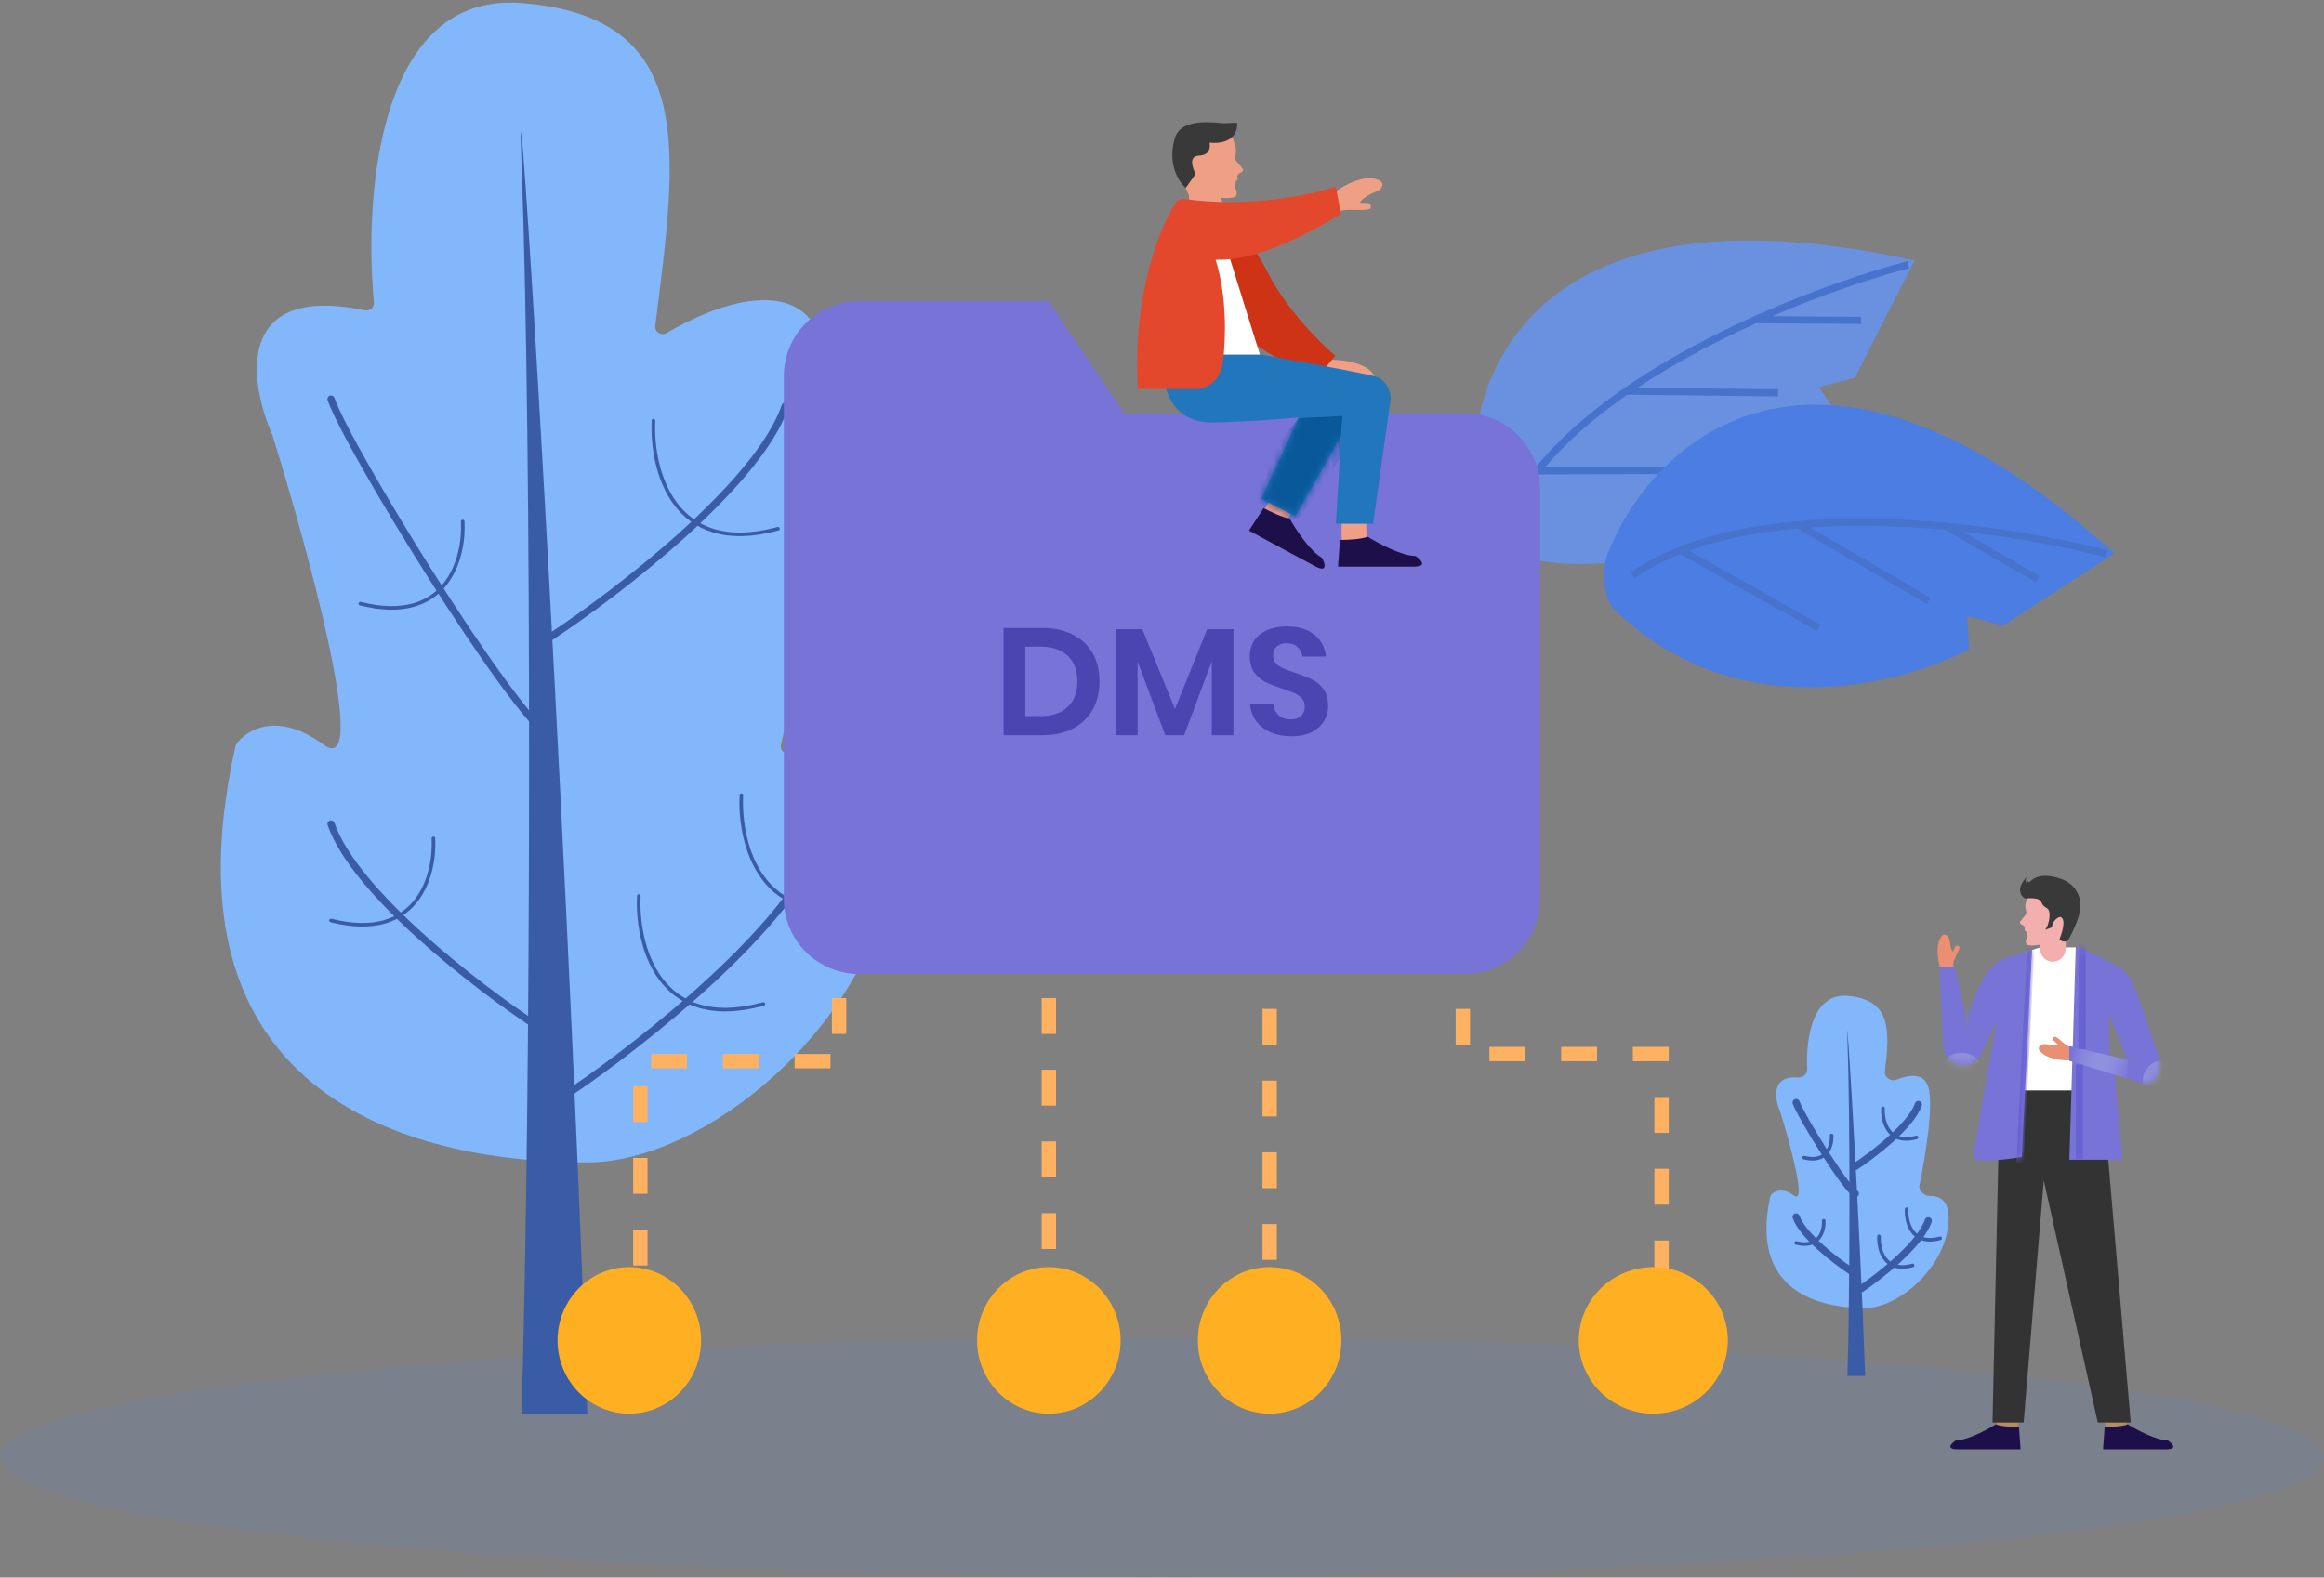 <svg width="324" height="220" viewBox="0 0 324 220" fill="none" xmlns="http://www.w3.org/2000/svg">
<rect x="0" y="0" width="324" height="220" fill="#808080" stroke="none"/>
<ellipse cx="162" cy="203.194" rx="162" ry="16.651" fill="#4886FF" fill-opacity="0.1"/>
<path d="M124.78 119.927C127.009 103.122 117.02 102.763 110.327 105.102C109.543 105.376 108.703 104.7 108.881 103.889C112.33 88.106 117.699 57.628 114.568 47.62C111.586 38.088 99.87 42.331 92.93 46.453C92.193 46.89 91.244 46.297 91.35 45.447C94.357 21.362 97.488 2.369 72.7 0.419C52.903 -1.138 50.697 26.744 52.13 42.176C52.194 42.869 51.547 43.423 50.866 43.28C32.765 39.478 34.66 53.166 37.98 60.675C43.086 77.078 51.664 108.679 45.128 103.859C38.758 99.16 34.457 101.713 32.983 103.706C32.908 103.806 32.858 103.928 32.831 104.05C20.725 158.099 65.571 162.107 81.891 162.107C98.229 162.107 121.716 143.026 124.78 119.927Z" fill="#82B7FB"/>
<path d="M72.699 22.514C74.173 61.654 74.06 152.734 72.699 197.257L81.889 197.257C78.826 108.881 71.678 -4.602 72.699 22.514Z" fill="#3A5CA6"/>
<path d="M79.849 152.065C89.72 145.369 110.484 128.966 114.569 116.915" stroke="#3A5CA6" stroke-linecap="round"/>
<path d="M74.743 143.026C66.613 137.67 49.514 124.548 46.15 114.906" stroke="#3A5CA6" stroke-linecap="round"/>
<path d="M76.785 88.796C86.076 82.674 105.619 67.677 109.463 56.659" stroke="#3A5CA6" stroke-linecap="round"/>
<path d="M76.785 102.856C70.979 99.03 48.553 62.541 46.15 55.655" stroke="#3A5CA6" stroke-linecap="round"/>
<path d="M103.36 110.89C103.02 117.585 106.015 129.971 120.72 125.954" stroke="#3A5CA6" stroke-width="0.5" stroke-linecap="round"/>
<path d="M89.064 124.949C88.724 131.644 91.719 144.03 106.424 140.013" stroke="#3A5CA6" stroke-width="0.5" stroke-linecap="round"/>
<path d="M91.106 58.667C90.765 65.363 93.761 77.749 108.466 73.732" stroke="#3A5CA6" stroke-width="0.5" stroke-linecap="round"/>
<path d="M64.509 72.727C64.789 77.818 62.326 87.237 50.233 84.182" stroke="#3A5CA6" stroke-width="0.5" stroke-linecap="round"/>
<path d="M60.425 116.915C60.705 122.006 58.242 131.424 46.149 128.37" stroke="#3A5CA6" stroke-width="0.5" stroke-linecap="round"/>
<path d="M271.582 171.059C272.031 167.668 270.634 166.764 269.146 166.789C268.316 166.803 267.442 166.098 267.606 165.283C268.507 160.829 269.587 154.001 268.832 151.589C268.211 149.604 266.185 149.837 264.434 150.557C263.641 150.883 262.674 150.266 262.778 149.415C263.478 143.699 263.677 139.36 257.558 138.878C252.649 138.492 251.756 144.828 251.947 149.078C251.978 149.773 251.336 150.321 250.642 150.264C246.885 149.956 247.383 153.238 248.208 155.104C249.583 159.521 251.893 168.031 250.133 166.733C248.53 165.55 247.414 166.073 246.95 166.585C246.866 166.677 246.818 166.801 246.791 166.923C243.639 181.345 255.652 182.417 260.032 182.417C264.432 182.417 270.757 177.279 271.582 171.059Z" fill="#82B7FB"/>
<path d="M257.557 144.828C257.954 155.368 257.923 179.894 257.557 191.883L260.032 191.883C259.207 168.085 257.282 137.527 257.557 144.828Z" fill="#3A5CA6"/>
<path d="M259.482 179.713C262.141 177.91 267.732 173.493 268.832 170.248" stroke="#3A5CA6" stroke-linecap="round"/>
<path d="M258.106 177.279C255.917 175.837 251.312 172.303 250.407 169.707" stroke="#3A5CA6" stroke-linecap="round"/>
<path d="M258.658 162.676C261.16 161.028 266.422 156.99 267.458 154.023" stroke="#3A5CA6" stroke-linecap="round"/>
<path d="M258.658 166.462C257.095 165.432 251.056 155.607 250.409 153.752" stroke="#3A5CA6" stroke-linecap="round"/>
<path d="M265.814 168.626C265.722 170.429 266.528 173.764 270.488 172.682" stroke="#3A5CA6" stroke-width="0.5" stroke-linecap="round"/>
<path d="M261.966 172.412C261.874 174.215 262.681 177.55 266.64 176.468" stroke="#3A5CA6" stroke-width="0.5" stroke-linecap="round"/>
<path d="M262.515 154.563C262.423 156.366 263.23 159.701 267.189 158.62" stroke="#3A5CA6" stroke-width="0.5" stroke-linecap="round"/>
<path d="M255.353 158.35C255.428 159.721 254.765 162.257 251.509 161.434" stroke="#3A5CA6" stroke-width="0.5" stroke-linecap="round"/>
<path d="M254.253 170.248C254.328 171.619 253.665 174.155 250.409 173.333" stroke="#3A5CA6" stroke-width="0.5" stroke-linecap="round"/>
<path d="M266.921 36.325C212.105 24.287 203.278 54.191 205.716 70.648C205.993 73.81 208.547 76.303 209.79 77.155C233.063 83.758 250.408 67.041 256.171 57.857L253.584 53.991L258.593 52.671L262.757 44.498L266.921 36.325Z" fill="#6A91E0"/>
<path fill-rule="evenodd" clip-rule="evenodd" d="M244.589 44.091C241.631 45.419 238.631 46.885 235.684 48.484C224.697 54.444 214.367 62.297 209.873 71.769L210.78 72.201C211.771 70.112 213.059 68.099 214.586 66.165L236.494 66.093L236.484 65.095L215.403 65.164C218.509 61.484 222.471 58.101 226.874 55.044L247.881 55.285L247.885 54.287L228.319 54.063C230.835 52.391 233.476 50.822 236.168 49.361C239.038 47.804 241.96 46.373 244.843 45.075L259.469 45.181L259.469 44.183L247.073 44.093C254.353 40.96 261.228 38.693 266.19 37.385L265.927 36.42C260.459 37.861 252.702 40.452 244.624 44.076L244.589 44.075L244.589 44.091Z" fill="#4773CC"/>
<path d="M294.769 77.172C253.417 39.793 230.569 61.35 224.314 76.801C222.946 79.675 223.891 83.091 224.534 84.439C241.332 101.602 264.852 95.653 274.512 90.534L274.238 85.913L279.246 87.233L287.008 82.203L294.769 77.172Z" fill="#4B7DE2"/>
<path fill-rule="evenodd" clip-rule="evenodd" d="M271.481 72.917C268.242 72.612 264.896 72.406 261.529 72.341C248.984 72.1 236.045 73.822 227.338 79.815L227.903 80.634C229.824 79.313 231.963 78.202 234.27 77.278L253.285 87.992L253.783 87.122L235.486 76.814C240.048 75.154 245.199 74.172 250.567 73.69L268.641 84.23L269.152 83.368L252.317 73.55C255.346 73.34 258.429 73.28 261.503 73.339C264.781 73.401 268.04 73.6 271.199 73.893L283.813 81.178L284.32 80.314L273.629 74.139C281.525 75.005 288.63 76.422 293.591 77.73L293.853 76.765C288.387 75.324 280.353 73.754 271.517 72.92L271.489 72.904L271.481 72.917Z" fill="#4773CC"/>
<path d="M203.943 120.697V146.994H231.648V189.571" stroke="#FEB261" stroke-width="2" stroke-dasharray="5 5"/>
<path d="M177.008 120.697V186.544" stroke="#FEB261" stroke-width="2" stroke-dasharray="5 5"/>
<path d="M164.598 69.988H154.208C153.519 69.988 152.859 70.257 152.372 70.736C151.885 71.215 151.611 71.865 151.611 72.542V92.977C151.611 93.655 151.885 94.305 152.372 94.784C152.859 95.263 153.519 95.532 154.208 95.532H169.793C170.482 95.532 171.142 95.263 171.629 94.784C172.116 94.305 172.39 93.655 172.39 92.977V77.651L164.598 69.988Z" stroke="#2B2788" stroke-width="2" stroke-linecap="round" stroke-linejoin="round"/>
<path d="M164.596 69.988V77.651H172.388" stroke="#2B2788" stroke-width="2" stroke-linecap="round" stroke-linejoin="round"/>
<path d="M167.194 84.037H156.804" stroke="#2B2788" stroke-width="2" stroke-linecap="round" stroke-linejoin="round"/>
<path d="M167.194 89.146H156.804" stroke="#2B2788" stroke-width="2" stroke-linecap="round" stroke-linejoin="round"/>
<path d="M159.401 78.928H158.103H156.804" stroke="#2B2788" stroke-width="2" stroke-linecap="round" stroke-linejoin="round"/>
<path d="M116.979 119.183V147.985H89.274V188.057" stroke="#FEB261" stroke-width="2" stroke-dasharray="5 5"/>
<path d="M146.224 119.183V186.543" stroke="#FEB261" stroke-width="2" stroke-dasharray="5 5"/>
<ellipse cx="87.734" cy="186.922" rx="10.005" ry="10.218" fill="#FEAF22"/>
<ellipse cx="146.223" cy="186.922" rx="10.005" ry="10.218" fill="#FEAF22"/>
<ellipse cx="177.006" cy="186.922" rx="10.005" ry="10.218" fill="#FEAF22"/>
<ellipse cx="230.496" cy="186.922" rx="10.389" ry="10.218" fill="#FEAF22"/>
<path d="M293.733 199.341L292.84 196.104L296.413 194.983L296.54 199.092L293.733 199.341Z" fill="#B88B60"/>
<path d="M296.645 198.626C295.933 198.925 294.272 199 293.53 199H293.419L293.197 202.113H301.985C303.677 202.113 302.838 201.283 302.208 200.868C300.606 200.868 297.832 199.373 296.645 198.626Z" fill="#1D104A"/>
<path d="M281.164 199.341L282.057 196.104L278.484 194.983L278.356 199.092L281.164 199.341Z" fill="#B88B60"/>
<path d="M278.249 198.626C278.961 198.925 280.622 199 281.364 199H281.475L281.698 202.113H272.909C271.218 202.113 272.056 201.283 272.686 200.868C274.288 200.868 277.062 199.373 278.249 198.626Z" fill="#1D104A"/>
<path d="M282.42 125.94L282.772 124.664L283.404 123.506C283.757 123.307 285.137 123.055 287.836 123.633C290.534 124.211 289.065 128.907 288.005 131.235L288.005 134.098C286.276 134.965 284.433 134.131 284.433 133.368L284.433 131.737C283.909 131.823 283.218 131.908 282.829 131.816C282.17 131.661 282.478 130.877 282.714 130.504L282.71 130.502C282.523 130.403 282.454 130.173 282.556 129.987L282.358 129.826C282.273 129.758 282.24 129.644 282.276 129.54C282.339 129.357 282.261 129.158 282.09 129.068L281.764 128.895C281.612 128.815 281.571 128.619 281.678 128.483L282.374 127.597C282.512 127.422 282.548 127.188 282.469 126.981C282.343 126.649 282.325 126.285 282.42 125.94Z" fill="#F3AEAE"/>
<path d="M287.125 130.959L287.146 130.989C287.472 131.457 288.187 131.407 288.454 130.897C289.541 128.819 290.701 126.38 289.549 124.36C289.126 123.62 288.448 122.962 287.393 122.583C283.958 121.346 283.02 123.064 282.886 123.041C282.778 123.023 282.631 122.762 282.57 122.634C282.521 122.724 282.527 123.012 282.536 123.145C282.295 122.941 282.452 122.492 282.561 122.292C280.984 123.962 281.754 124.994 282.337 125.302C282.95 125.225 284.245 125.193 284.524 125.687C284.872 126.304 284.682 126.204 285.401 126.679C285.976 127.06 285.697 128.408 285.485 129.034L285.139 129.669L286.055 129.335C286.145 128.381 286.854 127.96 287.198 127.869C288.102 128.077 287.526 130.015 287.125 130.959Z" fill="#393939"/>
<path d="M284.418 132.112L283.269 132.489L281.993 152.191H289.394V132.112H287.991L287.969 132.456C287.909 133.391 287.133 134.12 286.195 134.12C285.213 134.12 284.418 133.324 284.418 132.343V132.112Z" fill="white"/>
<path d="M270.745 130.497C269.835 131.508 270.097 133.744 270.487 134.931L272.425 134.999C271.874 133.972 273.674 132.176 273.04 131.933C272.552 131.746 272.574 132.147 272.252 132.703C272.011 132.479 271.886 131.877 271.845 131.273C271.801 130.619 271.183 130.009 270.745 130.497Z" fill="#EA8F72"/>
<path d="M284.323 146.483C285.084 147.606 287.344 147.935 288.609 147.872L289.178 146.048C288.026 146.306 286.728 144.131 286.325 144.67C286.015 145.085 286.415 145.169 286.878 145.618C286.591 145.792 285.954 145.751 285.342 145.63C284.7 145.502 283.958 145.944 284.323 146.483Z" fill="#EA8F72"/>
<path d="M293.097 152.065H278.806L277.785 198.372H282.123L284.931 164.615L292.459 198.372H297.053L293.097 152.065Z" fill="#333333"/>
<path d="M281.869 161.352L283.273 132.489L282.763 132.615C282.507 132.74 282.533 132.715 279.572 133.618C276.612 134.522 274.766 139.935 274.213 142.528L272.554 134.873H270.385L270.898 145.877C270.968 147.374 272.202 148.552 273.701 148.552C274.792 148.552 275.784 147.92 276.244 146.931L278.296 142.528C277.276 148.426 275.208 160.448 275.106 161.352C275.004 162.256 279.572 161.728 281.869 161.352Z" fill="#7873D7"/>
<mask id="mask0" mask-type="alpha" maskUnits="userSpaceOnUse" x="270" y="132" width="14" height="30">
<path d="M281.869 161.352L283.273 132.489L282.763 132.615C282.507 132.74 282.533 132.715 279.572 133.618C276.612 134.522 274.766 139.935 274.213 142.528L272.554 134.873H270.385L270.898 145.877C270.968 147.374 272.202 148.552 273.701 148.552C274.792 148.552 275.784 147.92 276.244 146.931L278.296 142.528C277.276 148.426 275.208 160.448 275.106 161.352C275.004 162.256 279.572 161.728 281.869 161.352Z" fill="#DEECF9"/>
</mask>
<g mask="url(#mask0)">
<ellipse cx="273.447" cy="149.807" rx="3.062" ry="3.012" fill="#BFCEE1" fill-opacity="0.3"/>
<line y1="-0.5" x2="29.906" y2="-0.5" transform="matrix(-0.051 0.999 -0.999 -0.05 282.634 132.238)" stroke="#6762D1"/>
<path d="M274.211 143.909L274.084 141.273V140.144L274.594 140.395L274.211 143.909Z" fill="#7D809D"/>
</g>
<path fill-rule="evenodd" clip-rule="evenodd" d="M296.923 136.254C296.107 134.848 291.564 132.823 289.395 131.987L288.974 145.999L288.501 145.916V147.924L288.912 148.054L288.501 161.728H295.902L294.794 149.879C296.15 150.294 297.421 150.676 298.327 150.936C300.777 151.639 301.219 149.221 301.134 147.924C300.071 144.62 297.74 137.659 296.923 136.254ZM293.988 141.273L296.54 147.799L294.116 147.171L293.988 141.273Z" fill="#7873D7"/>
<path d="M288.501 145.917V147.924L296.54 150.434L296.668 147.799L288.501 145.917Z" fill="url(#paint0_linear)"/>
<mask id="mask1" mask-type="alpha" maskUnits="userSpaceOnUse" x="288" y="131" width="14" height="31">
<path fill-rule="evenodd" clip-rule="evenodd" d="M296.923 136.254C296.107 134.848 291.564 132.823 289.395 131.987L288.974 146L288.501 145.916V147.924L288.912 148.054L288.501 161.728H295.902L294.794 149.879C296.15 150.294 297.421 150.676 298.327 150.936C300.777 151.639 301.219 149.221 301.134 147.924C300.071 144.62 297.74 137.659 296.923 136.254ZM293.989 141.273L296.286 147.296L294.5 146.543L293.989 141.273Z" fill="#7873D7"/>
</mask>
<g mask="url(#mask1)">
<line x1="290.275" y1="131.484" x2="290.275" y2="146.292" stroke="#6762D1"/>
<path d="M289.895 148.444L289.895 161.716" stroke="#6762D1"/>
<ellipse cx="301.773" cy="150.81" rx="3.062" ry="3.012" fill="#BFCEE1" fill-opacity="0.3"/>
<path d="M297.434 148.3L296.541 147.798L296.413 147.422L297.434 148.3Z" fill="#7D809D"/>
</g>
<path d="M214.717 125.406C214.717 128.172 213.606 130.824 211.629 132.78C209.652 134.735 206.97 135.834 204.174 135.834H119.826C117.03 135.834 114.348 134.735 112.371 132.78C110.393 130.824 109.282 128.172 109.282 125.406V52.411C109.282 49.646 110.393 46.993 112.371 45.038C114.348 43.082 117.03 41.984 119.826 41.984H146.185L156.728 57.625H204.174C206.97 57.625 209.652 58.724 211.629 60.68C213.606 62.635 214.717 65.288 214.717 68.053V125.406Z" fill="#7873D7"/>
<path d="M187.031 75.405V70.186L190.393 70.486L190.545 75.405H187.031Z" fill="#EE9F86"/>
<path d="M190.673 74.848C189.821 75.206 187.832 75.295 186.944 75.295H186.81L186.544 79.022H197.067C199.092 79.022 198.088 78.028 197.333 77.531C195.415 77.531 192.094 75.742 190.673 74.848Z" fill="#1D104A"/>
<path d="M191.743 52.74C191.065 50.69 187.367 50.098 185.27 50.177L183.639 52.543C185.37 52.185 187.856 55.592 188.455 54.815C188.916 54.216 188.312 54.089 187.607 53.428C188.14 53.121 189.49 53.301 190.575 53.587C191.205 53.753 191.946 53.357 191.743 52.74Z" fill="#EE9F86"/>
<path d="M176.837 38.182C174.148 33.013 171.031 29.517 169.809 28.416C168.638 31.471 167.303 38.933 171.337 44.342C175.37 49.751 181.675 51.604 184.323 51.855L186.156 49.601C184.17 47.948 179.526 43.35 176.837 38.182Z" fill="#CF3316"/>
<path d="M176.314 71.057L178.864 66.478L181.665 68.33L179.397 72.717L176.314 71.057Z" fill="#EF937E"/>
<path d="M179.78 72.288C178.858 72.199 177.07 71.338 176.291 70.918L176.174 70.856L174.12 73.998L183.35 78.969C185.126 79.925 184.731 78.579 184.312 77.787C182.629 76.881 180.59 73.743 179.78 72.288Z" fill="#1D104A"/>
<path d="M169.134 58.917C162.29 59.037 161.699 52.055 162.259 49.451H175.857C180.338 50.252 189.76 51.975 191.593 52.456C193.426 52.937 193.885 54.76 193.885 55.611L191.432 73.04H186.246L186.972 60.779L180.593 71.989L175.849 69.585L181.102 58.209C177.509 58.535 173.121 58.847 169.134 58.917Z" fill="#2276BC"/>
<mask id="mask2" mask-type="alpha" maskUnits="userSpaceOnUse" x="162" y="49" width="32" height="25">
<path d="M169.134 58.917C162.29 59.037 161.699 52.055 162.259 49.451H175.857C180.338 50.252 189.76 51.975 191.593 52.456C193.426 52.937 193.885 54.76 193.885 55.611L191.432 73.04H186.246L186.972 60.779L180.593 71.989L175.849 69.585L181.102 58.209C177.509 58.535 173.121 58.847 169.134 58.917Z" fill="#79C7CE"/>
</mask>
<g mask="url(#mask2)">
<path d="M187.153 58.015L181.042 58.316L172.487 68.984L176.382 71.313L180.278 73.641L186.695 64.025L187.153 58.015Z" fill="#08589A"/>
</g>
<path d="M172.238 20.474L171.77 18.958L170.97 17.595C170.54 17.371 168.878 17.119 165.671 17.908C162.463 18.698 164.371 24.39 165.725 27.138L165.832 28.132C167.934 29.107 171.269 29.579 170.778 28.744C170.32 27.963 170.337 28.158 170.276 27.58C170.906 27.664 171.507 27.643 171.969 27.52C172.751 27.31 172.354 26.383 172.058 25.945C172.278 25.82 172.356 25.54 172.228 25.321L172.458 25.122C172.557 25.036 172.592 24.898 172.545 24.776C172.463 24.56 172.55 24.317 172.752 24.203L173.135 23.986C173.313 23.884 173.355 23.648 173.223 23.491L172.355 22.453C172.183 22.249 172.132 21.971 172.218 21.721C172.358 21.319 172.365 20.882 172.238 20.474Z" fill="#EE9F86"/>
<path d="M166.681 24.258L165.306 26.211C164.787 25.776 162.624 23.368 163.765 19.344C164.47 16.86 167.672 16.899 170.305 17.169C171.084 17.249 171.908 17.029 172.484 17.169C172.567 19.779 169.959 20.069 168.644 19.888C168.713 20.577 168.717 21.617 167.139 21.704C165.561 21.791 166.369 23.642 166.681 24.258Z" fill="#393939"/>
<path d="M192.464 25.26C190.665 24.028 187.353 25.754 185.731 27.063L185.884 29.918C187.044 28.604 191.118 29.841 191.118 28.866C191.117 28.115 190.558 28.373 189.59 28.265C189.826 27.704 191.011 27.045 192.051 26.629C192.655 26.387 193.004 25.63 192.464 25.26Z" fill="#EE9F86"/>
<path d="M175.647 49.451L171.311 35.544L168.619 34.126L169.217 49.451H175.647Z" fill="white"/>
<path d="M158.64 54.259C157.831 40.632 161.962 31.074 164.129 27.999L164.852 27.715C174.097 29.078 182.957 27.147 186.231 26.012L186.953 29.844C177.419 35.664 172.267 36.279 169.474 36.232C171.063 41.2 170.919 47.303 170.485 50.568C170.139 53.18 168.126 54.117 167.163 54.259H158.64Z" fill="#E3482C"/>
<path d="M153.287 95.03C153.287 96.514 152.971 97.821 152.339 98.951C151.707 100.081 150.788 100.964 149.581 101.6C148.389 102.222 146.966 102.532 145.314 102.532H139.906V87.571H145.314C146.966 87.571 148.389 87.882 149.581 88.503C150.788 89.111 151.707 89.98 152.339 91.11C152.971 92.226 153.287 93.533 153.287 95.03ZM145.056 99.862C146.693 99.862 147.958 99.438 148.848 98.591C149.753 97.743 150.206 96.556 150.206 95.03C150.206 93.49 149.753 92.297 148.848 91.449C147.958 90.601 146.693 90.177 145.056 90.177H142.944V99.862H145.056Z" fill="#4A45B1"/>
<path d="M171.961 87.74V102.532H168.944V92.212L165.087 102.532H162.458L158.6 92.254V102.532H155.562V87.74H159.247L163.815 98.866L168.297 87.74H171.961Z" fill="#4A45B1"/>
<path d="M185.163 98.442C185.163 99.205 184.969 99.912 184.581 100.562C184.193 101.197 183.619 101.713 182.857 102.109C182.096 102.49 181.169 102.681 180.077 102.681C179 102.681 178.037 102.504 177.19 102.151C176.342 101.784 175.66 101.261 175.143 100.583C174.64 99.905 174.353 99.113 174.281 98.209H177.513C177.585 98.817 177.829 99.325 178.246 99.735C178.677 100.131 179.244 100.328 179.948 100.328C180.58 100.328 181.061 100.166 181.392 99.841C181.737 99.502 181.909 99.071 181.909 98.548C181.909 98.082 181.772 97.701 181.5 97.404C181.227 97.093 180.882 96.846 180.465 96.662C180.049 96.478 179.474 96.267 178.741 96.026C177.793 95.716 177.017 95.412 176.414 95.115C175.811 94.804 175.294 94.359 174.863 93.78C174.446 93.201 174.238 92.445 174.238 91.513C174.238 90.227 174.705 89.217 175.638 88.482C176.586 87.733 177.836 87.359 179.388 87.359C180.997 87.359 182.275 87.74 183.223 88.503C184.186 89.266 184.732 90.283 184.861 91.555H181.586C181.5 91.018 181.27 90.58 180.896 90.241C180.523 89.888 180.013 89.711 179.366 89.711C178.806 89.711 178.353 89.859 178.009 90.156C177.664 90.439 177.491 90.856 177.491 91.407C177.491 91.844 177.621 92.212 177.879 92.508C178.152 92.791 178.49 93.024 178.892 93.208C179.309 93.391 179.869 93.596 180.573 93.823C181.55 94.162 182.34 94.479 182.943 94.776C183.561 95.073 184.085 95.518 184.516 96.111C184.947 96.705 185.163 97.482 185.163 98.442Z" fill="#4A45B1"/>
<defs>
<linearGradient id="paint0_linear" x1="288.629" y1="147.046" x2="297.031" y2="149.376" gradientUnits="userSpaceOnUse">
<stop stop-color="#7873D7"/>
<stop offset="1" stop-color="#D7E8F7" stop-opacity="0"/>
</linearGradient>
</defs>
</svg>
